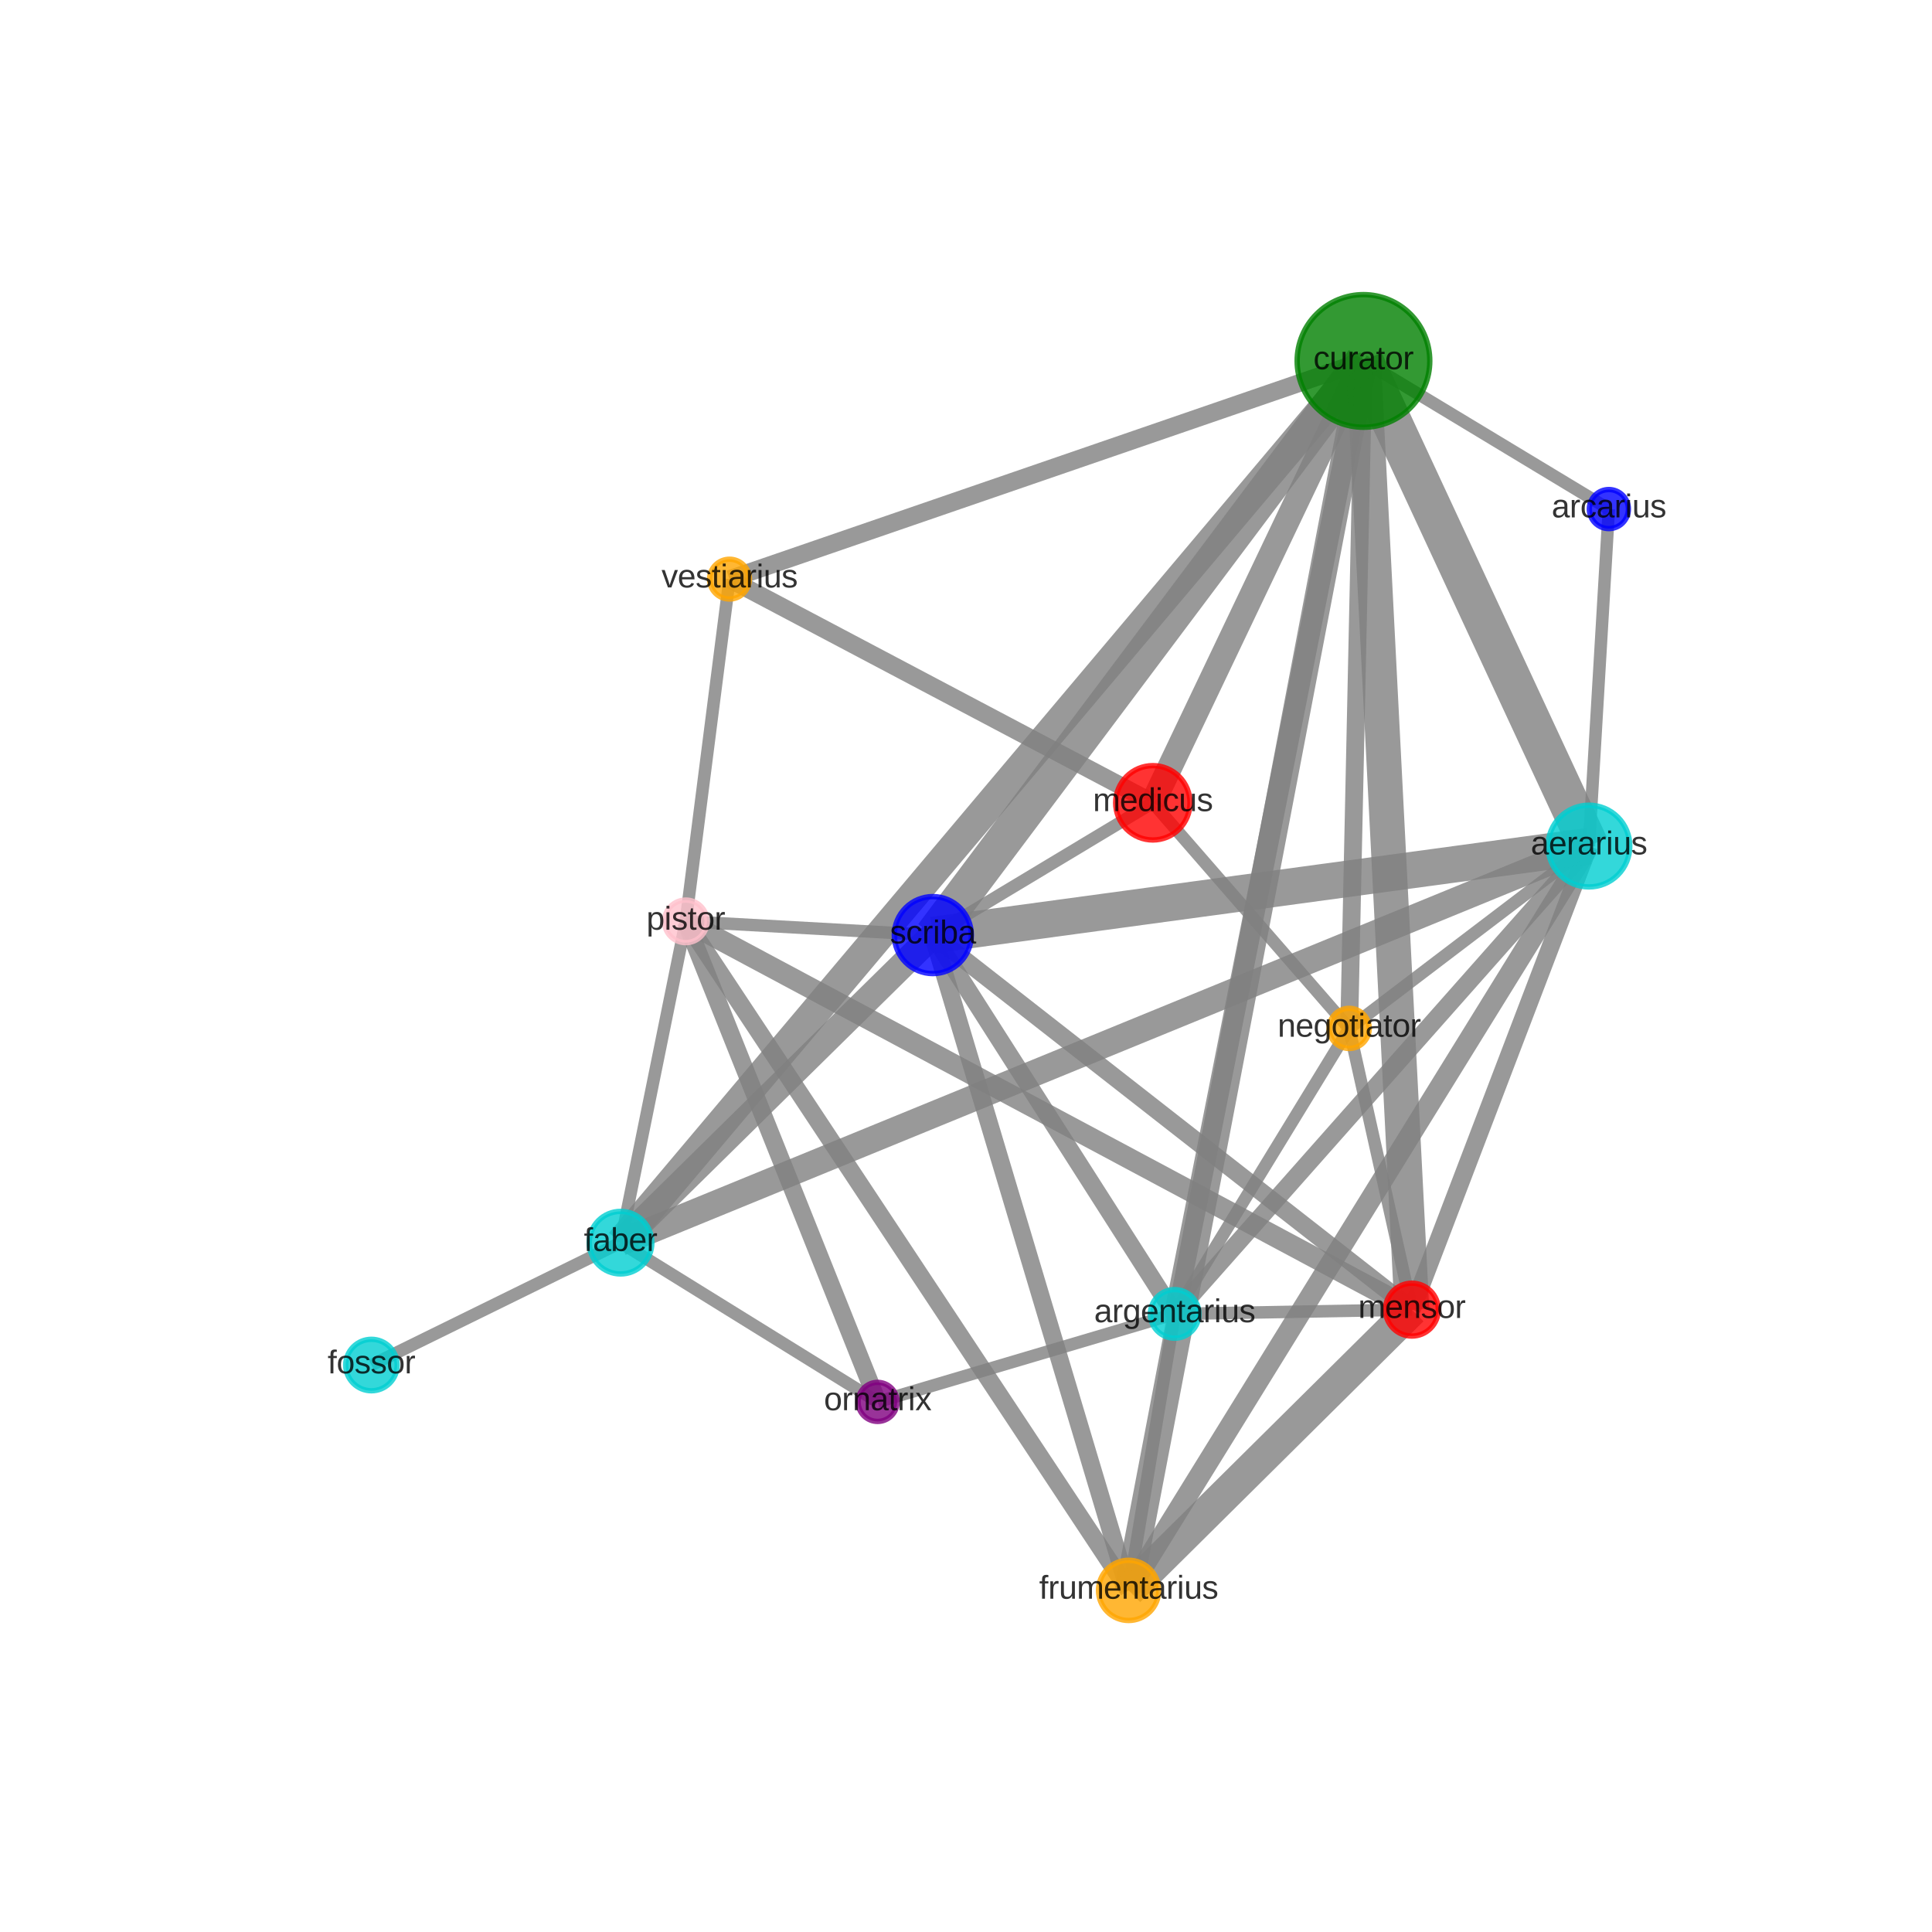 <?xml version="1.0" encoding="utf-8" standalone="no"?>
<!DOCTYPE svg PUBLIC "-//W3C//DTD SVG 1.1//EN"
  "http://www.w3.org/Graphics/SVG/1.1/DTD/svg11.dtd">
<svg xmlns:xlink="http://www.w3.org/1999/xlink" width="360pt" height="360pt" viewBox="0 0 360 360" xmlns="http://www.w3.org/2000/svg" version="1.1">
 <defs>
  <style type="text/css">*{stroke-linejoin: round; stroke-linecap: butt}</style>
 </defs>
 <g id="figure_1">
  <g id="patch_1">
   <path d="M 0 360 
L 360 360 
L 360 0 
L 0 0 
z
" style="fill: #ffffff"/>
  </g>
  <g id="axes_1">
   <g id="LineCollection_1">
    <path d="M 214.815 149.591 
L 254.061 67.255 
" clip-path="url(#pbecba5e653)" style="fill: none; stroke: #808080; stroke-opacity: 0.8; stroke-width: 4.644"/>
    <path d="M 214.815 149.591 
L 251.4 191.629 
" clip-path="url(#pbecba5e653)" style="fill: none; stroke: #808080; stroke-opacity: 0.8; stroke-width: 2.322"/>
    <path d="M 214.815 149.591 
L 173.819 174.239 
" clip-path="url(#pbecba5e653)" style="fill: none; stroke: #808080; stroke-opacity: 0.8; stroke-width: 2.322"/>
    <path d="M 214.815 149.591 
L 135.933 107.911 
" clip-path="url(#pbecba5e653)" style="fill: none; stroke: #808080; stroke-opacity: 0.8; stroke-width: 3.322"/>
    <path d="M 127.781 171.683 
L 115.638 231.552 
" clip-path="url(#pbecba5e653)" style="fill: none; stroke: #808080; stroke-opacity: 0.8; stroke-width: 2.322"/>
    <path d="M 127.781 171.683 
L 210.302 296.345 
" clip-path="url(#pbecba5e653)" style="fill: none; stroke: #808080; stroke-opacity: 0.8; stroke-width: 3.322"/>
    <path d="M 127.781 171.683 
L 263.081 244.031 
" clip-path="url(#pbecba5e653)" style="fill: none; stroke: #808080; stroke-opacity: 0.8; stroke-width: 3.907"/>
    <path d="M 127.781 171.683 
L 163.531 261.224 
" clip-path="url(#pbecba5e653)" style="fill: none; stroke: #808080; stroke-opacity: 0.8; stroke-width: 3.322"/>
    <path d="M 127.781 171.683 
L 173.819 174.239 
" clip-path="url(#pbecba5e653)" style="fill: none; stroke: #808080; stroke-opacity: 0.8; stroke-width: 2.322"/>
    <path d="M 127.781 171.683 
L 135.933 107.911 
" clip-path="url(#pbecba5e653)" style="fill: none; stroke: #808080; stroke-opacity: 0.8; stroke-width: 2.322"/>
    <path d="M 299.789 94.857 
L 296.073 157.652 
" clip-path="url(#pbecba5e653)" style="fill: none; stroke: #808080; stroke-opacity: 0.8; stroke-width: 2.322"/>
    <path d="M 299.789 94.857 
L 254.061 67.255 
" clip-path="url(#pbecba5e653)" style="fill: none; stroke: #808080; stroke-opacity: 0.8; stroke-width: 2.322"/>
    <path d="M 218.88 244.827 
L 296.073 157.652 
" clip-path="url(#pbecba5e653)" style="fill: none; stroke: #808080; stroke-opacity: 0.8; stroke-width: 3.322"/>
    <path d="M 218.88 244.827 
L 254.061 67.255 
" clip-path="url(#pbecba5e653)" style="fill: none; stroke: #808080; stroke-opacity: 0.8; stroke-width: 3.907"/>
    <path d="M 218.88 244.827 
L 210.302 296.345 
" clip-path="url(#pbecba5e653)" style="fill: none; stroke: #808080; stroke-opacity: 0.8; stroke-width: 2.322"/>
    <path d="M 218.88 244.827 
L 263.081 244.031 
" clip-path="url(#pbecba5e653)" style="fill: none; stroke: #808080; stroke-opacity: 0.8; stroke-width: 2.322"/>
    <path d="M 218.88 244.827 
L 251.4 191.629 
" clip-path="url(#pbecba5e653)" style="fill: none; stroke: #808080; stroke-opacity: 0.8; stroke-width: 2.322"/>
    <path d="M 218.88 244.827 
L 163.531 261.224 
" clip-path="url(#pbecba5e653)" style="fill: none; stroke: #808080; stroke-opacity: 0.8; stroke-width: 2.322"/>
    <path d="M 218.88 244.827 
L 173.819 174.239 
" clip-path="url(#pbecba5e653)" style="fill: none; stroke: #808080; stroke-opacity: 0.8; stroke-width: 3.322"/>
    <path d="M 254.061 67.255 
L 296.073 157.652 
" clip-path="url(#pbecba5e653)" style="fill: none; stroke: #808080; stroke-opacity: 0.8; stroke-width: 7.451"/>
    <path d="M 254.061 67.255 
L 115.638 231.552 
" clip-path="url(#pbecba5e653)" style="fill: none; stroke: #808080; stroke-opacity: 0.8; stroke-width: 5.644"/>
    <path d="M 254.061 67.255 
L 210.302 296.345 
" clip-path="url(#pbecba5e653)" style="fill: none; stroke: #808080; stroke-opacity: 0.8; stroke-width: 5.129"/>
    <path d="M 254.061 67.255 
L 263.081 244.031 
" clip-path="url(#pbecba5e653)" style="fill: none; stroke: #808080; stroke-opacity: 0.8; stroke-width: 6.492"/>
    <path d="M 254.061 67.255 
L 251.4 191.629 
" clip-path="url(#pbecba5e653)" style="fill: none; stroke: #808080; stroke-opacity: 0.8; stroke-width: 3.322"/>
    <path d="M 254.061 67.255 
L 173.819 174.239 
" clip-path="url(#pbecba5e653)" style="fill: none; stroke: #808080; stroke-opacity: 0.8; stroke-width: 6.781"/>
    <path d="M 254.061 67.255 
L 135.933 107.911 
" clip-path="url(#pbecba5e653)" style="fill: none; stroke: #808080; stroke-opacity: 0.8; stroke-width: 3.322"/>
    <path d="M 296.073 157.652 
L 115.638 231.552 
" clip-path="url(#pbecba5e653)" style="fill: none; stroke: #808080; stroke-opacity: 0.8; stroke-width: 4.907"/>
    <path d="M 296.073 157.652 
L 210.302 296.345 
" clip-path="url(#pbecba5e653)" style="fill: none; stroke: #808080; stroke-opacity: 0.8; stroke-width: 3.907"/>
    <path d="M 296.073 157.652 
L 263.081 244.031 
" clip-path="url(#pbecba5e653)" style="fill: none; stroke: #808080; stroke-opacity: 0.8; stroke-width: 3.322"/>
    <path d="M 296.073 157.652 
L 251.4 191.629 
" clip-path="url(#pbecba5e653)" style="fill: none; stroke: #808080; stroke-opacity: 0.8; stroke-width: 2.322"/>
    <path d="M 296.073 157.652 
L 173.819 174.239 
" clip-path="url(#pbecba5e653)" style="fill: none; stroke: #808080; stroke-opacity: 0.8; stroke-width: 6.781"/>
    <path d="M 69.211 254.355 
L 115.638 231.552 
" clip-path="url(#pbecba5e653)" style="fill: none; stroke: #808080; stroke-opacity: 0.8; stroke-width: 2.322"/>
    <path d="M 115.638 231.552 
L 163.531 261.224 
" clip-path="url(#pbecba5e653)" style="fill: none; stroke: #808080; stroke-opacity: 0.8; stroke-width: 2.322"/>
    <path d="M 115.638 231.552 
L 173.819 174.239 
" clip-path="url(#pbecba5e653)" style="fill: none; stroke: #808080; stroke-opacity: 0.8; stroke-width: 4.907"/>
    <path d="M 173.819 174.239 
L 210.302 296.345 
" clip-path="url(#pbecba5e653)" style="fill: none; stroke: #808080; stroke-opacity: 0.8; stroke-width: 3.322"/>
    <path d="M 173.819 174.239 
L 263.081 244.031 
" clip-path="url(#pbecba5e653)" style="fill: none; stroke: #808080; stroke-opacity: 0.8; stroke-width: 3.322"/>
    <path d="M 251.4 191.629 
L 263.081 244.031 
" clip-path="url(#pbecba5e653)" style="fill: none; stroke: #808080; stroke-opacity: 0.8; stroke-width: 2.322"/>
    <path d="M 263.081 244.031 
L 210.302 296.345 
" clip-path="url(#pbecba5e653)" style="fill: none; stroke: #808080; stroke-opacity: 0.8; stroke-width: 6.129"/>
   </g>
   <g id="PathCollection_1">
    <path d="M 214.815 156.519 
C 216.652 156.519 218.414 155.789 219.714 154.49 
C 221.013 153.191 221.743 151.428 221.743 149.591 
C 221.743 147.754 221.013 145.991 219.714 144.692 
C 218.414 143.393 216.652 142.663 214.815 142.663 
C 212.977 142.663 211.215 143.393 209.916 144.692 
C 208.616 145.991 207.886 147.754 207.886 149.591 
C 207.886 151.428 208.616 153.191 209.916 154.49 
C 211.215 155.789 212.977 156.519 214.815 156.519 
z
" clip-path="url(#pbecba5e653)" style="fill: #ff0000; fill-opacity: 0.8; stroke: #ff0000; stroke-opacity: 0.8"/>
    <path d="M 127.781 175.651 
C 128.834 175.651 129.843 175.233 130.587 174.489 
C 131.332 173.745 131.75 172.735 131.75 171.683 
C 131.75 170.63 131.332 169.621 130.587 168.877 
C 129.843 168.132 128.834 167.714 127.781 167.714 
C 126.729 167.714 125.719 168.132 124.975 168.877 
C 124.231 169.621 123.812 170.63 123.812 171.683 
C 123.812 172.735 124.231 173.745 124.975 174.489 
C 125.719 175.233 126.729 175.651 127.781 175.651 
z
" clip-path="url(#pbecba5e653)" style="fill: #ffc0cb; fill-opacity: 0.8; stroke: #ffc0cb; stroke-opacity: 0.8"/>
    <path d="M 299.789 98.497 
C 300.755 98.497 301.681 98.114 302.363 97.431 
C 303.046 96.749 303.429 95.823 303.429 94.857 
C 303.429 93.892 303.046 92.966 302.363 92.283 
C 301.681 91.601 300.755 91.217 299.789 91.217 
C 298.824 91.217 297.898 91.601 297.215 92.283 
C 296.533 92.966 296.149 93.892 296.149 94.857 
C 296.149 95.823 296.533 96.749 297.215 97.431 
C 297.898 98.114 298.824 98.497 299.789 98.497 
z
" clip-path="url(#pbecba5e653)" style="fill: #0000ff; fill-opacity: 0.8; stroke: #0000ff; stroke-opacity: 0.8"/>
    <path d="M 218.88 249.354 
C 220.081 249.354 221.232 248.877 222.081 248.028 
C 222.93 247.179 223.408 246.027 223.408 244.827 
C 223.408 243.626 222.93 242.474 222.081 241.625 
C 221.232 240.776 220.081 240.299 218.88 240.299 
C 217.679 240.299 216.527 240.776 215.678 241.625 
C 214.829 242.474 214.352 243.626 214.352 244.827 
C 214.352 246.027 214.829 247.179 215.678 248.028 
C 216.527 248.877 217.679 249.354 218.88 249.354 
z
" clip-path="url(#pbecba5e653)" style="fill: #00ced1; fill-opacity: 0.8; stroke: #00ced1; stroke-opacity: 0.8"/>
    <path d="M 254.061 79.614 
C 257.339 79.614 260.483 78.312 262.801 75.994 
C 265.118 73.676 266.42 70.532 266.42 67.255 
C 266.42 63.977 265.118 60.833 262.801 58.515 
C 260.483 56.198 257.339 54.895 254.061 54.895 
C 250.784 54.895 247.64 56.198 245.322 58.515 
C 243.004 60.833 241.702 63.977 241.702 67.255 
C 241.702 70.532 243.004 73.676 245.322 75.994 
C 247.64 78.312 250.784 79.614 254.061 79.614 
z
" clip-path="url(#pbecba5e653)" style="fill: #008000; fill-opacity: 0.8; stroke: #008000; stroke-opacity: 0.8"/>
    <path d="M 296.073 165.268 
C 298.093 165.268 300.03 164.466 301.459 163.038 
C 302.887 161.609 303.689 159.672 303.689 157.652 
C 303.689 155.633 302.887 153.695 301.459 152.267 
C 300.03 150.839 298.093 150.037 296.073 150.037 
C 294.054 150.037 292.116 150.839 290.688 152.267 
C 289.26 153.695 288.458 155.633 288.458 157.652 
C 288.458 159.672 289.26 161.609 290.688 163.038 
C 292.116 164.466 294.054 165.268 296.073 165.268 
z
" clip-path="url(#pbecba5e653)" style="fill: #00ced1; fill-opacity: 0.8; stroke: #00ced1; stroke-opacity: 0.8"/>
    <path d="M 69.211 259.151 
C 70.483 259.151 71.703 258.645 72.602 257.746 
C 73.501 256.847 74.007 255.627 74.007 254.355 
C 74.007 253.083 73.501 251.863 72.602 250.964 
C 71.703 250.064 70.483 249.559 69.211 249.559 
C 67.939 249.559 66.719 250.064 65.82 250.964 
C 64.92 251.863 64.415 253.083 64.415 254.355 
C 64.415 255.627 64.92 256.847 65.82 257.746 
C 66.719 258.645 67.939 259.151 69.211 259.151 
z
" clip-path="url(#pbecba5e653)" style="fill: #00ced1; fill-opacity: 0.8; stroke: #00ced1; stroke-opacity: 0.8"/>
    <path d="M 115.638 237.383 
C 117.184 237.383 118.668 236.768 119.761 235.675 
C 120.855 234.581 121.469 233.098 121.469 231.552 
C 121.469 230.005 120.855 228.522 119.761 227.429 
C 118.668 226.335 117.184 225.721 115.638 225.721 
C 114.092 225.721 112.608 226.335 111.515 227.429 
C 110.421 228.522 109.807 230.005 109.807 231.552 
C 109.807 233.098 110.421 234.581 111.515 235.675 
C 112.608 236.768 114.092 237.383 115.638 237.383 
z
" clip-path="url(#pbecba5e653)" style="fill: #00ced1; fill-opacity: 0.8; stroke: #00ced1; stroke-opacity: 0.8"/>
    <path d="M 173.819 181.416 
C 175.722 181.416 177.548 180.66 178.893 179.314 
C 180.239 177.968 180.995 176.143 180.995 174.239 
C 180.995 172.336 180.239 170.511 178.893 169.165 
C 177.548 167.819 175.722 167.063 173.819 167.063 
C 171.916 167.063 170.09 167.819 168.744 169.165 
C 167.399 170.511 166.642 172.336 166.642 174.239 
C 166.642 176.143 167.399 177.968 168.744 179.314 
C 170.09 180.66 171.916 181.416 173.819 181.416 
z
" clip-path="url(#pbecba5e653)" style="fill: #0000ff; fill-opacity: 0.8; stroke: #0000ff; stroke-opacity: 0.8"/>
    <path d="M 251.4 195.37 
C 252.392 195.37 253.344 194.976 254.046 194.274 
C 254.747 193.573 255.142 192.621 255.142 191.629 
C 255.142 190.636 254.747 189.685 254.046 188.983 
C 253.344 188.281 252.392 187.887 251.4 187.887 
C 250.408 187.887 249.456 188.281 248.754 188.983 
C 248.052 189.685 247.658 190.636 247.658 191.629 
C 247.658 192.621 248.052 193.573 248.754 194.274 
C 249.456 194.976 250.408 195.37 251.4 195.37 
z
" clip-path="url(#pbecba5e653)" style="fill: #ffa500; fill-opacity: 0.8; stroke: #ffa500; stroke-opacity: 0.8"/>
    <path d="M 263.081 248.956 
C 264.387 248.956 265.639 248.437 266.563 247.513 
C 267.486 246.59 268.005 245.337 268.005 244.031 
C 268.005 242.725 267.486 241.473 266.563 240.549 
C 265.639 239.626 264.387 239.107 263.081 239.107 
C 261.775 239.107 260.522 239.626 259.599 240.549 
C 258.675 241.473 258.156 242.725 258.156 244.031 
C 258.156 245.337 258.675 246.59 259.599 247.513 
C 260.522 248.437 261.775 248.956 263.081 248.956 
z
" clip-path="url(#pbecba5e653)" style="fill: #ff0000; fill-opacity: 0.8; stroke: #ff0000; stroke-opacity: 0.8"/>
    <path d="M 210.302 301.958 
C 211.791 301.958 213.218 301.367 214.271 300.314 
C 215.323 299.262 215.915 297.834 215.915 296.345 
C 215.915 294.857 215.323 293.429 214.271 292.377 
C 213.218 291.324 211.791 290.733 210.302 290.733 
C 208.814 290.733 207.386 291.324 206.334 292.377 
C 205.281 293.429 204.69 294.857 204.69 296.345 
C 204.69 297.834 205.281 299.262 206.334 300.314 
C 207.386 301.367 208.814 301.958 210.302 301.958 
z
" clip-path="url(#pbecba5e653)" style="fill: #ffa500; fill-opacity: 0.8; stroke: #ffa500; stroke-opacity: 0.8"/>
    <path d="M 163.531 264.864 
C 164.496 264.864 165.422 264.48 166.105 263.798 
C 166.787 263.115 167.171 262.189 167.171 261.224 
C 167.171 260.258 166.787 259.333 166.105 258.65 
C 165.422 257.967 164.496 257.584 163.531 257.584 
C 162.566 257.584 161.64 257.967 160.957 258.65 
C 160.274 259.333 159.891 260.258 159.891 261.224 
C 159.891 262.189 160.274 263.115 160.957 263.798 
C 161.64 264.48 162.566 264.864 163.531 264.864 
z
" clip-path="url(#pbecba5e653)" style="fill: #800080; fill-opacity: 0.8; stroke: #800080; stroke-opacity: 0.8"/>
    <path d="M 135.933 111.619 
C 136.917 111.619 137.86 111.229 138.555 110.533 
C 139.25 109.838 139.641 108.895 139.641 107.911 
C 139.641 106.928 139.25 105.984 138.555 105.289 
C 137.86 104.594 136.917 104.203 135.933 104.203 
C 134.95 104.203 134.006 104.594 133.311 105.289 
C 132.616 105.984 132.225 106.928 132.225 107.911 
C 132.225 108.895 132.616 109.838 133.311 110.533 
C 134.006 111.229 134.95 111.619 135.933 111.619 
z
" clip-path="url(#pbecba5e653)" style="fill: #ffa500; fill-opacity: 0.8; stroke: #ffa500; stroke-opacity: 0.8"/>
   </g>
   <g id="text_1">
    <g clip-path="url(#pbecba5e653)">
     <!-- medicus -->
     <g style="opacity: 0.8" transform="translate(203.644 151.143) scale(0.06 -0.06)">
      <defs>
       <path id="LiberationSans-6d" d="M 2400 0 
L 2400 2144 
Q 2400 2391 2369 2556 
Q 2338 2722 2264 2823 
Q 2191 2925 2072 2967 
Q 1953 3009 1781 3009 
Q 1603 3009 1459 2939 
Q 1316 2869 1214 2736 
Q 1113 2603 1058 2408 
Q 1003 2213 1003 1959 
L 1003 0 
L 444 0 
L 444 2659 
Q 444 2766 442 2883 
Q 441 3000 437 3104 
Q 434 3209 431 3284 
Q 428 3359 425 3381 
L 956 3381 
Q 959 3366 962 3297 
Q 966 3228 970 3139 
Q 975 3050 978 2958 
Q 981 2866 981 2803 
L 991 2803 
Q 1066 2950 1153 3069 
Q 1241 3188 1358 3270 
Q 1475 3353 1626 3398 
Q 1778 3444 1978 3444 
Q 2363 3444 2586 3291 
Q 2809 3138 2897 2803 
L 2906 2803 
Q 2981 2950 3075 3069 
Q 3169 3188 3294 3270 
Q 3419 3353 3575 3398 
Q 3731 3444 3931 3444 
Q 4188 3444 4373 3375 
Q 4559 3306 4678 3162 
Q 4797 3019 4853 2792 
Q 4909 2566 4909 2253 
L 4909 0 
L 4353 0 
L 4353 2144 
Q 4353 2391 4322 2556 
Q 4291 2722 4217 2823 
Q 4144 2925 4025 2967 
Q 3906 3009 3734 3009 
Q 3556 3009 3412 2942 
Q 3269 2875 3167 2744 
Q 3066 2613 3011 2416 
Q 2956 2219 2956 1959 
L 2956 0 
L 2400 0 
z
" transform="scale(0.016)"/>
       <path id="LiberationSans-65" d="M 863 1572 
Q 863 1306 917 1082 
Q 972 859 1086 698 
Q 1200 538 1378 448 
Q 1556 359 1806 359 
Q 2172 359 2392 506 
Q 2613 653 2691 878 
L 3184 738 
Q 3131 597 3036 455 
Q 2941 313 2781 198 
Q 2622 84 2383 10 
Q 2144 -63 1806 -63 
Q 1056 -63 664 384 
Q 272 831 272 1713 
Q 272 2188 390 2517 
Q 509 2847 715 3053 
Q 922 3259 1197 3351 
Q 1472 3444 1784 3444 
Q 2209 3444 2495 3306 
Q 2781 3169 2954 2926 
Q 3128 2684 3201 2356 
Q 3275 2028 3275 1647 
L 3275 1572 
L 863 1572 
z
M 2694 2003 
Q 2647 2538 2422 2783 
Q 2197 3028 1775 3028 
Q 1634 3028 1479 2983 
Q 1325 2938 1194 2822 
Q 1063 2706 972 2507 
Q 881 2309 869 2003 
L 2694 2003 
z
" transform="scale(0.016)"/>
       <path id="LiberationSans-64" d="M 2566 544 
Q 2409 219 2151 78 
Q 1894 -63 1513 -63 
Q 872 -63 570 368 
Q 269 800 269 1675 
Q 269 3444 1513 3444 
Q 1897 3444 2153 3303 
Q 2409 3163 2566 2856 
L 2572 2856 
Q 2572 2888 2570 2955 
Q 2569 3022 2567 3095 
Q 2566 3169 2566 3234 
Q 2566 3300 2566 3328 
L 2566 4638 
L 3128 4638 
L 3128 697 
Q 3128 575 3129 462 
Q 3131 350 3134 256 
Q 3138 163 3141 95 
Q 3144 28 3147 0 
L 2609 0 
Q 2603 31 2598 89 
Q 2594 147 2589 222 
Q 2584 297 2581 380 
Q 2578 463 2578 544 
L 2566 544 
z
M 859 1694 
Q 859 1344 903 1094 
Q 947 844 1044 683 
Q 1141 522 1291 447 
Q 1441 372 1656 372 
Q 1878 372 2048 444 
Q 2219 516 2333 677 
Q 2447 838 2506 1097 
Q 2566 1356 2566 1731 
Q 2566 2091 2506 2339 
Q 2447 2588 2331 2741 
Q 2216 2894 2048 2961 
Q 1881 3028 1663 3028 
Q 1456 3028 1306 2956 
Q 1156 2884 1056 2725 
Q 956 2566 907 2311 
Q 859 2056 859 1694 
z
" transform="scale(0.016)"/>
       <path id="LiberationSans-69" d="M 428 4100 
L 428 4638 
L 991 4638 
L 991 4100 
L 428 4100 
z
M 428 0 
L 428 3381 
L 991 3381 
L 991 0 
L 428 0 
z
" transform="scale(0.016)"/>
       <path id="LiberationSans-63" d="M 859 1706 
Q 859 1416 901 1172 
Q 944 928 1044 751 
Q 1144 575 1308 478 
Q 1472 381 1713 381 
Q 2013 381 2214 543 
Q 2416 706 2463 1044 
L 3031 1006 
Q 3003 797 2909 603 
Q 2816 409 2655 262 
Q 2494 116 2262 26 
Q 2031 -63 1728 -63 
Q 1331 -63 1053 71 
Q 775 206 601 442 
Q 428 678 350 998 
Q 272 1319 272 1694 
Q 272 2034 328 2295 
Q 384 2556 486 2751 
Q 588 2947 725 3080 
Q 863 3213 1023 3292 
Q 1184 3372 1362 3408 
Q 1541 3444 1722 3444 
Q 2006 3444 2228 3366 
Q 2450 3288 2611 3152 
Q 2772 3016 2872 2831 
Q 2972 2647 3013 2434 
L 2434 2391 
Q 2391 2672 2212 2837 
Q 2034 3003 1706 3003 
Q 1466 3003 1305 2923 
Q 1144 2844 1044 2683 
Q 944 2522 901 2278 
Q 859 2034 859 1706 
z
" transform="scale(0.016)"/>
       <path id="LiberationSans-75" d="M 981 3381 
L 981 1238 
Q 981 991 1017 825 
Q 1053 659 1134 557 
Q 1216 456 1348 414 
Q 1481 372 1678 372 
Q 1878 372 2039 442 
Q 2200 513 2314 645 
Q 2428 778 2490 973 
Q 2553 1169 2553 1422 
L 2553 3381 
L 3116 3381 
L 3116 722 
Q 3116 616 3117 498 
Q 3119 381 3122 276 
Q 3125 172 3128 97 
Q 3131 22 3134 0 
L 2603 0 
Q 2600 16 2597 84 
Q 2594 153 2589 242 
Q 2584 331 2581 423 
Q 2578 516 2578 578 
L 2569 578 
Q 2488 431 2391 312 
Q 2294 194 2166 111 
Q 2038 28 1872 -17 
Q 1706 -63 1488 -63 
Q 1206 -63 1003 6 
Q 800 75 669 219 
Q 538 363 477 588 
Q 416 813 416 1128 
L 416 3381 
L 981 3381 
z
" transform="scale(0.016)"/>
       <path id="LiberationSans-73" d="M 2969 934 
Q 2969 697 2876 511 
Q 2784 325 2609 198 
Q 2434 72 2179 4 
Q 1925 -63 1597 -63 
Q 1303 -63 1067 -17 
Q 831 28 653 128 
Q 475 228 354 392 
Q 234 556 178 794 
L 675 891 
Q 747 619 972 492 
Q 1197 366 1597 366 
Q 1778 366 1929 391 
Q 2081 416 2190 477 
Q 2300 538 2361 639 
Q 2422 741 2422 891 
Q 2422 1044 2350 1142 
Q 2278 1241 2150 1306 
Q 2022 1372 1839 1420 
Q 1656 1469 1438 1528 
Q 1234 1581 1034 1647 
Q 834 1713 673 1820 
Q 513 1928 413 2087 
Q 313 2247 313 2488 
Q 313 2950 642 3192 
Q 972 3434 1603 3434 
Q 2163 3434 2492 3237 
Q 2822 3041 2909 2606 
L 2403 2544 
Q 2375 2675 2300 2764 
Q 2225 2853 2119 2908 
Q 2013 2963 1880 2986 
Q 1747 3009 1603 3009 
Q 1222 3009 1040 2893 
Q 859 2778 859 2544 
Q 859 2406 926 2317 
Q 994 2228 1114 2167 
Q 1234 2106 1403 2061 
Q 1572 2016 1775 1966 
Q 1909 1931 2050 1892 
Q 2191 1853 2323 1798 
Q 2456 1744 2573 1670 
Q 2691 1597 2778 1494 
Q 2866 1391 2917 1253 
Q 2969 1116 2969 934 
z
" transform="scale(0.016)"/>
      </defs>
      <use xlink:href="#LiberationSans-6d"/>
      <use xlink:href="#LiberationSans-65" x="83.301"/>
      <use xlink:href="#LiberationSans-64" x="138.916"/>
      <use xlink:href="#LiberationSans-69" x="194.531"/>
      <use xlink:href="#LiberationSans-63" x="216.748"/>
      <use xlink:href="#LiberationSans-75" x="266.748"/>
      <use xlink:href="#LiberationSans-73" x="322.363"/>
     </g>
    </g>
   </g>
   <g id="text_2">
    <g clip-path="url(#pbecba5e653)">
     <!-- pistor -->
     <g style="opacity: 0.8" transform="translate(120.446 173.234) scale(0.06 -0.06)">
      <defs>
       <path id="LiberationSans-70" d="M 3291 1706 
Q 3291 1322 3228 997 
Q 3166 672 3020 437 
Q 2875 203 2636 70 
Q 2397 -63 2047 -63 
Q 1684 -63 1412 75 
Q 1141 213 997 525 
L 981 525 
Q 984 519 986 469 
Q 988 419 989 344 
Q 991 269 992 176 
Q 994 84 994 -6 
L 994 -1328 
L 431 -1328 
L 431 2691 
Q 431 2813 429 2925 
Q 428 3038 425 3130 
Q 422 3222 419 3287 
Q 416 3353 413 3381 
L 956 3381 
Q 959 3372 964 3315 
Q 969 3259 973 3179 
Q 978 3100 983 3009 
Q 988 2919 988 2838 
L 1000 2838 
Q 1078 3000 1178 3114 
Q 1278 3228 1406 3301 
Q 1534 3375 1692 3408 
Q 1850 3441 2047 3441 
Q 2397 3441 2636 3316 
Q 2875 3191 3020 2964 
Q 3166 2738 3228 2417 
Q 3291 2097 3291 1706 
z
M 2700 1694 
Q 2700 2006 2662 2250 
Q 2625 2494 2533 2662 
Q 2441 2831 2287 2918 
Q 2134 3006 1903 3006 
Q 1716 3006 1550 2953 
Q 1384 2900 1261 2750 
Q 1138 2600 1066 2336 
Q 994 2072 994 1650 
Q 994 1291 1053 1042 
Q 1113 794 1227 641 
Q 1341 488 1509 420 
Q 1678 353 1897 353 
Q 2131 353 2286 443 
Q 2441 534 2533 706 
Q 2625 878 2662 1126 
Q 2700 1375 2700 1694 
z
" transform="scale(0.016)"/>
       <path id="LiberationSans-74" d="M 1731 25 
Q 1603 -9 1470 -29 
Q 1338 -50 1163 -50 
Q 488 -50 488 716 
L 488 2972 
L 97 2972 
L 97 3381 
L 509 3381 
L 675 4138 
L 1050 4138 
L 1050 3381 
L 1675 3381 
L 1675 2972 
L 1050 2972 
L 1050 838 
Q 1050 594 1129 495 
Q 1209 397 1406 397 
Q 1488 397 1564 409 
Q 1641 422 1731 441 
L 1731 25 
z
" transform="scale(0.016)"/>
       <path id="LiberationSans-6f" d="M 3291 1694 
Q 3291 806 2900 371 
Q 2509 -63 1766 -63 
Q 1413 -63 1134 43 
Q 856 150 664 369 
Q 472 588 370 917 
Q 269 1247 269 1694 
Q 269 3444 1784 3444 
Q 2178 3444 2464 3334 
Q 2750 3225 2933 3006 
Q 3116 2788 3203 2459 
Q 3291 2131 3291 1694 
z
M 2700 1694 
Q 2700 2088 2639 2344 
Q 2578 2600 2461 2753 
Q 2344 2906 2175 2967 
Q 2006 3028 1794 3028 
Q 1578 3028 1404 2964 
Q 1231 2900 1109 2745 
Q 988 2591 923 2334 
Q 859 2078 859 1694 
Q 859 1300 928 1042 
Q 997 784 1117 631 
Q 1238 478 1402 415 
Q 1566 353 1759 353 
Q 1975 353 2150 414 
Q 2325 475 2447 628 
Q 2569 781 2634 1040 
Q 2700 1300 2700 1694 
z
" transform="scale(0.016)"/>
       <path id="LiberationSans-72" d="M 444 0 
L 444 2594 
Q 444 2700 442 2811 
Q 441 2922 437 3025 
Q 434 3128 431 3218 
Q 428 3309 425 3381 
L 956 3381 
Q 959 3309 964 3217 
Q 969 3125 973 3028 
Q 978 2931 979 2842 
Q 981 2753 981 2691 
L 994 2691 
Q 1053 2884 1120 3026 
Q 1188 3169 1278 3261 
Q 1369 3353 1494 3398 
Q 1619 3444 1797 3444 
Q 1866 3444 1928 3433 
Q 1991 3422 2025 3413 
L 2025 2897 
Q 1969 2913 1894 2920 
Q 1819 2928 1725 2928 
Q 1531 2928 1395 2840 
Q 1259 2753 1173 2598 
Q 1088 2444 1047 2230 
Q 1006 2016 1006 1763 
L 1006 0 
L 444 0 
z
" transform="scale(0.016)"/>
      </defs>
      <use xlink:href="#LiberationSans-70"/>
      <use xlink:href="#LiberationSans-69" x="55.615"/>
      <use xlink:href="#LiberationSans-73" x="77.832"/>
      <use xlink:href="#LiberationSans-74" x="127.832"/>
      <use xlink:href="#LiberationSans-6f" x="155.615"/>
      <use xlink:href="#LiberationSans-72" x="211.23"/>
     </g>
    </g>
   </g>
   <g id="text_3">
    <g clip-path="url(#pbecba5e653)">
     <!-- arcarius -->
     <g style="opacity: 0.8" transform="translate(289.12 96.409) scale(0.06 -0.06)">
      <defs>
       <path id="LiberationSans-61" d="M 1294 -63 
Q 784 -63 528 206 
Q 272 475 272 944 
Q 272 1278 398 1492 
Q 525 1706 729 1828 
Q 934 1950 1196 1997 
Q 1459 2044 1731 2050 
L 2491 2063 
L 2491 2247 
Q 2491 2456 2447 2603 
Q 2403 2750 2312 2840 
Q 2222 2931 2086 2973 
Q 1950 3016 1766 3016 
Q 1603 3016 1472 2992 
Q 1341 2969 1244 2908 
Q 1147 2847 1087 2742 
Q 1028 2638 1009 2478 
L 422 2531 
Q 453 2731 540 2898 
Q 628 3066 789 3187 
Q 950 3309 1192 3376 
Q 1434 3444 1778 3444 
Q 2416 3444 2737 3151 
Q 3059 2859 3059 2306 
L 3059 850 
Q 3059 600 3125 473 
Q 3191 347 3375 347 
Q 3422 347 3469 353 
Q 3516 359 3559 369 
L 3559 19 
Q 3453 -6 3348 -18 
Q 3244 -31 3125 -31 
Q 2966 -31 2852 11 
Q 2738 53 2666 139 
Q 2594 225 2556 351 
Q 2519 478 2509 647 
L 2491 647 
Q 2400 484 2292 353 
Q 2184 222 2040 130 
Q 1897 38 1714 -12 
Q 1531 -63 1294 -63 
z
M 1422 359 
Q 1691 359 1892 457 
Q 2094 556 2226 709 
Q 2359 863 2425 1044 
Q 2491 1225 2491 1391 
L 2491 1669 
L 1875 1656 
Q 1669 1653 1483 1626 
Q 1297 1600 1156 1522 
Q 1016 1444 933 1303 
Q 850 1163 850 934 
Q 850 659 998 509 
Q 1147 359 1422 359 
z
" transform="scale(0.016)"/>
      </defs>
      <use xlink:href="#LiberationSans-61"/>
      <use xlink:href="#LiberationSans-72" x="55.615"/>
      <use xlink:href="#LiberationSans-63" x="88.916"/>
      <use xlink:href="#LiberationSans-61" x="138.916"/>
      <use xlink:href="#LiberationSans-72" x="194.531"/>
      <use xlink:href="#LiberationSans-69" x="227.832"/>
      <use xlink:href="#LiberationSans-75" x="250.049"/>
      <use xlink:href="#LiberationSans-73" x="305.664"/>
     </g>
    </g>
   </g>
   <g id="text_4">
    <g clip-path="url(#pbecba5e653)">
     <!-- argentarius -->
     <g style="opacity: 0.8" transform="translate(203.872 246.378) scale(0.06 -0.06)">
      <defs>
       <path id="LiberationSans-67" d="M 1713 -1328 
Q 1422 -1328 1197 -1268 
Q 972 -1209 812 -1098 
Q 653 -988 553 -834 
Q 453 -681 409 -494 
L 975 -413 
Q 1031 -647 1223 -773 
Q 1416 -900 1728 -900 
Q 1919 -900 2075 -847 
Q 2231 -794 2340 -676 
Q 2450 -559 2509 -371 
Q 2569 -184 2569 84 
L 2569 628 
L 2563 628 
Q 2500 500 2408 383 
Q 2316 266 2183 175 
Q 2050 84 1875 29 
Q 1700 -25 1475 -25 
Q 1153 -25 923 83 
Q 694 191 548 406 
Q 403 622 336 942 
Q 269 1263 269 1684 
Q 269 2091 336 2416 
Q 403 2741 554 2967 
Q 706 3194 948 3314 
Q 1191 3434 1538 3434 
Q 1897 3434 2161 3270 
Q 2425 3106 2569 2803 
L 2575 2803 
Q 2575 2881 2579 2978 
Q 2584 3075 2589 3161 
Q 2594 3247 2600 3309 
Q 2606 3372 2613 3381 
L 3147 3381 
Q 3144 3353 3141 3286 
Q 3138 3219 3134 3125 
Q 3131 3031 3129 2917 
Q 3128 2803 3128 2681 
L 3128 97 
Q 3128 -613 2779 -970 
Q 2431 -1328 1713 -1328 
z
M 2569 1691 
Q 2569 2044 2492 2295 
Q 2416 2547 2291 2706 
Q 2166 2866 2005 2941 
Q 1844 3016 1675 3016 
Q 1459 3016 1304 2941 
Q 1150 2866 1048 2705 
Q 947 2544 898 2292 
Q 850 2041 850 1691 
Q 850 1325 898 1076 
Q 947 828 1047 675 
Q 1147 522 1300 456 
Q 1453 391 1666 391 
Q 1834 391 1995 462 
Q 2156 534 2284 690 
Q 2413 847 2491 1094 
Q 2569 1341 2569 1691 
z
" transform="scale(0.016)"/>
       <path id="LiberationSans-6e" d="M 2578 0 
L 2578 2144 
Q 2578 2391 2542 2556 
Q 2506 2722 2425 2823 
Q 2344 2925 2211 2967 
Q 2078 3009 1881 3009 
Q 1681 3009 1520 2939 
Q 1359 2869 1245 2736 
Q 1131 2603 1068 2408 
Q 1006 2213 1006 1959 
L 1006 0 
L 444 0 
L 444 2659 
Q 444 2766 442 2883 
Q 441 3000 437 3104 
Q 434 3209 431 3284 
Q 428 3359 425 3381 
L 956 3381 
Q 959 3366 962 3297 
Q 966 3228 970 3139 
Q 975 3050 978 2958 
Q 981 2866 981 2803 
L 991 2803 
Q 1072 2950 1169 3069 
Q 1266 3188 1394 3270 
Q 1522 3353 1687 3398 
Q 1853 3444 2072 3444 
Q 2353 3444 2556 3375 
Q 2759 3306 2890 3162 
Q 3022 3019 3083 2792 
Q 3144 2566 3144 2253 
L 3144 0 
L 2578 0 
z
" transform="scale(0.016)"/>
      </defs>
      <use xlink:href="#LiberationSans-61"/>
      <use xlink:href="#LiberationSans-72" x="55.615"/>
      <use xlink:href="#LiberationSans-67" x="88.916"/>
      <use xlink:href="#LiberationSans-65" x="144.531"/>
      <use xlink:href="#LiberationSans-6e" x="200.146"/>
      <use xlink:href="#LiberationSans-74" x="255.762"/>
      <use xlink:href="#LiberationSans-61" x="283.545"/>
      <use xlink:href="#LiberationSans-72" x="339.16"/>
      <use xlink:href="#LiberationSans-69" x="372.461"/>
      <use xlink:href="#LiberationSans-75" x="394.678"/>
      <use xlink:href="#LiberationSans-73" x="450.293"/>
     </g>
    </g>
   </g>
   <g id="text_5">
    <g clip-path="url(#pbecba5e653)">
     <!-- curator -->
     <g style="opacity: 0.8" transform="translate(244.725 68.806) scale(0.06 -0.06)">
      <use xlink:href="#LiberationSans-63"/>
      <use xlink:href="#LiberationSans-75" x="50"/>
      <use xlink:href="#LiberationSans-72" x="105.615"/>
      <use xlink:href="#LiberationSans-61" x="138.916"/>
      <use xlink:href="#LiberationSans-74" x="194.531"/>
      <use xlink:href="#LiberationSans-6f" x="222.314"/>
      <use xlink:href="#LiberationSans-72" x="277.93"/>
     </g>
    </g>
   </g>
   <g id="text_6">
    <g clip-path="url(#pbecba5e653)">
     <!-- aerarius -->
     <g style="opacity: 0.8" transform="translate(285.236 159.204) scale(0.06 -0.06)">
      <use xlink:href="#LiberationSans-61"/>
      <use xlink:href="#LiberationSans-65" x="55.615"/>
      <use xlink:href="#LiberationSans-72" x="111.23"/>
      <use xlink:href="#LiberationSans-61" x="144.531"/>
      <use xlink:href="#LiberationSans-72" x="200.146"/>
      <use xlink:href="#LiberationSans-69" x="233.447"/>
      <use xlink:href="#LiberationSans-75" x="255.664"/>
      <use xlink:href="#LiberationSans-73" x="311.279"/>
     </g>
    </g>
   </g>
   <g id="text_7">
    <g clip-path="url(#pbecba5e653)">
     <!-- fossor -->
     <g style="opacity: 0.8" transform="translate(61.042 255.907) scale(0.06 -0.06)">
      <defs>
       <path id="LiberationSans-66" d="M 1128 2972 
L 1128 0 
L 566 0 
L 566 2972 
L 91 2972 
L 91 3381 
L 566 3381 
L 566 3763 
Q 566 3947 600 4105 
Q 634 4263 726 4380 
Q 819 4497 978 4564 
Q 1138 4631 1391 4631 
Q 1491 4631 1598 4622 
Q 1706 4613 1788 4594 
L 1788 4166 
Q 1734 4175 1664 4183 
Q 1594 4191 1538 4191 
Q 1413 4191 1333 4156 
Q 1253 4122 1208 4058 
Q 1163 3994 1145 3900 
Q 1128 3806 1128 3684 
L 1128 3381 
L 1788 3381 
L 1788 2972 
L 1128 2972 
z
" transform="scale(0.016)"/>
      </defs>
      <use xlink:href="#LiberationSans-66"/>
      <use xlink:href="#LiberationSans-6f" x="27.783"/>
      <use xlink:href="#LiberationSans-73" x="83.398"/>
      <use xlink:href="#LiberationSans-73" x="133.398"/>
      <use xlink:href="#LiberationSans-6f" x="183.398"/>
      <use xlink:href="#LiberationSans-72" x="239.014"/>
     </g>
    </g>
   </g>
   <g id="text_8">
    <g clip-path="url(#pbecba5e653)">
     <!-- faber -->
     <g style="opacity: 0.8" transform="translate(108.801 233.103) scale(0.06 -0.06)">
      <defs>
       <path id="LiberationSans-62" d="M 3291 1706 
Q 3291 -63 2047 -63 
Q 1663 -63 1408 76 
Q 1153 216 994 525 
L 988 525 
Q 988 444 983 356 
Q 978 269 973 194 
Q 969 119 964 66 
Q 959 13 956 0 
L 413 0 
Q 416 28 419 95 
Q 422 163 425 256 
Q 428 350 429 462 
Q 431 575 431 697 
L 431 4638 
L 994 4638 
L 994 3316 
Q 994 3222 992 3136 
Q 991 3050 988 2984 
Q 984 2906 981 2838 
L 994 2838 
Q 1150 3163 1408 3303 
Q 1666 3444 2047 3444 
Q 2688 3444 2989 3012 
Q 3291 2581 3291 1706 
z
M 2700 1688 
Q 2700 2038 2656 2288 
Q 2613 2538 2516 2698 
Q 2419 2859 2269 2934 
Q 2119 3009 1903 3009 
Q 1681 3009 1511 2937 
Q 1341 2866 1227 2706 
Q 1113 2547 1053 2287 
Q 994 2028 994 1653 
Q 994 1291 1053 1044 
Q 1113 797 1227 642 
Q 1341 488 1509 420 
Q 1678 353 1897 353 
Q 2103 353 2253 425 
Q 2403 497 2503 656 
Q 2603 816 2651 1070 
Q 2700 1325 2700 1688 
z
" transform="scale(0.016)"/>
      </defs>
      <use xlink:href="#LiberationSans-66"/>
      <use xlink:href="#LiberationSans-61" x="27.783"/>
      <use xlink:href="#LiberationSans-62" x="83.398"/>
      <use xlink:href="#LiberationSans-65" x="139.014"/>
      <use xlink:href="#LiberationSans-72" x="194.629"/>
     </g>
    </g>
   </g>
   <g id="text_9">
    <g clip-path="url(#pbecba5e653)">
     <!-- scriba -->
     <g style="opacity: 0.8" transform="translate(165.817 175.791) scale(0.06 -0.06)">
      <use xlink:href="#LiberationSans-73"/>
      <use xlink:href="#LiberationSans-63" x="50"/>
      <use xlink:href="#LiberationSans-72" x="100"/>
      <use xlink:href="#LiberationSans-69" x="133.301"/>
      <use xlink:href="#LiberationSans-62" x="155.518"/>
      <use xlink:href="#LiberationSans-61" x="211.133"/>
     </g>
    </g>
   </g>
   <g id="text_10">
    <g clip-path="url(#pbecba5e653)">
     <!-- negotiator -->
     <g style="opacity: 0.8" transform="translate(238.058 193.18) scale(0.06 -0.06)">
      <use xlink:href="#LiberationSans-6e"/>
      <use xlink:href="#LiberationSans-65" x="55.615"/>
      <use xlink:href="#LiberationSans-67" x="111.23"/>
      <use xlink:href="#LiberationSans-6f" x="166.846"/>
      <use xlink:href="#LiberationSans-74" x="222.461"/>
      <use xlink:href="#LiberationSans-69" x="250.244"/>
      <use xlink:href="#LiberationSans-61" x="272.461"/>
      <use xlink:href="#LiberationSans-74" x="328.076"/>
      <use xlink:href="#LiberationSans-6f" x="355.859"/>
      <use xlink:href="#LiberationSans-72" x="411.475"/>
     </g>
    </g>
   </g>
   <g id="text_11">
    <g clip-path="url(#pbecba5e653)">
     <!-- mensor -->
     <g style="opacity: 0.8" transform="translate(253.078 245.583) scale(0.06 -0.06)">
      <use xlink:href="#LiberationSans-6d"/>
      <use xlink:href="#LiberationSans-65" x="83.301"/>
      <use xlink:href="#LiberationSans-6e" x="138.916"/>
      <use xlink:href="#LiberationSans-73" x="194.531"/>
      <use xlink:href="#LiberationSans-6f" x="244.531"/>
      <use xlink:href="#LiberationSans-72" x="300.146"/>
     </g>
    </g>
   </g>
   <g id="text_12">
    <g clip-path="url(#pbecba5e653)">
     <!-- frumentarius -->
     <g style="opacity: 0.8" transform="translate(193.631 297.897) scale(0.06 -0.06)">
      <use xlink:href="#LiberationSans-66"/>
      <use xlink:href="#LiberationSans-72" x="27.783"/>
      <use xlink:href="#LiberationSans-75" x="61.084"/>
      <use xlink:href="#LiberationSans-6d" x="116.699"/>
      <use xlink:href="#LiberationSans-65" x="200"/>
      <use xlink:href="#LiberationSans-6e" x="255.615"/>
      <use xlink:href="#LiberationSans-74" x="311.23"/>
      <use xlink:href="#LiberationSans-61" x="339.014"/>
      <use xlink:href="#LiberationSans-72" x="394.629"/>
      <use xlink:href="#LiberationSans-69" x="427.93"/>
      <use xlink:href="#LiberationSans-75" x="450.146"/>
      <use xlink:href="#LiberationSans-73" x="505.762"/>
     </g>
    </g>
   </g>
   <g id="text_13">
    <g clip-path="url(#pbecba5e653)">
     <!-- ornatrix -->
     <g style="opacity: 0.8" transform="translate(153.528 262.775) scale(0.06 -0.06)">
      <defs>
       <path id="LiberationSans-78" d="M 2503 0 
L 1594 1388 
L 678 0 
L 72 0 
L 1275 1738 
L 128 3381 
L 750 3381 
L 1594 2066 
L 2431 3381 
L 3059 3381 
L 1913 1744 
L 3131 0 
L 2503 0 
z
" transform="scale(0.016)"/>
      </defs>
      <use xlink:href="#LiberationSans-6f"/>
      <use xlink:href="#LiberationSans-72" x="55.615"/>
      <use xlink:href="#LiberationSans-6e" x="88.916"/>
      <use xlink:href="#LiberationSans-61" x="144.531"/>
      <use xlink:href="#LiberationSans-74" x="200.146"/>
      <use xlink:href="#LiberationSans-72" x="227.93"/>
      <use xlink:href="#LiberationSans-69" x="261.23"/>
      <use xlink:href="#LiberationSans-78" x="283.447"/>
     </g>
    </g>
   </g>
   <g id="text_14">
    <g clip-path="url(#pbecba5e653)">
     <!-- vestiarius -->
     <g style="opacity: 0.8" transform="translate(123.263 109.463) scale(0.06 -0.06)">
      <defs>
       <path id="LiberationSans-76" d="M 1916 0 
L 1250 0 
L 22 3381 
L 622 3381 
L 1366 1181 
Q 1388 1113 1417 1014 
Q 1447 916 1478 809 
Q 1509 703 1536 604 
Q 1563 506 1581 441 
Q 1600 506 1629 604 
Q 1659 703 1690 806 
Q 1722 909 1755 1007 
Q 1788 1106 1813 1175 
L 2581 3381 
L 3178 3381 
L 1916 0 
z
" transform="scale(0.016)"/>
      </defs>
      <use xlink:href="#LiberationSans-76"/>
      <use xlink:href="#LiberationSans-65" x="50"/>
      <use xlink:href="#LiberationSans-73" x="105.615"/>
      <use xlink:href="#LiberationSans-74" x="155.615"/>
      <use xlink:href="#LiberationSans-69" x="183.398"/>
      <use xlink:href="#LiberationSans-61" x="205.615"/>
      <use xlink:href="#LiberationSans-72" x="261.23"/>
      <use xlink:href="#LiberationSans-69" x="294.531"/>
      <use xlink:href="#LiberationSans-75" x="316.748"/>
      <use xlink:href="#LiberationSans-73" x="372.363"/>
     </g>
    </g>
   </g>
  </g>
 </g>
 <defs>
  <clipPath id="pbecba5e653">
   <rect x="45" y="43.2" width="279" height="277.2"/>
  </clipPath>
 </defs>
</svg>
